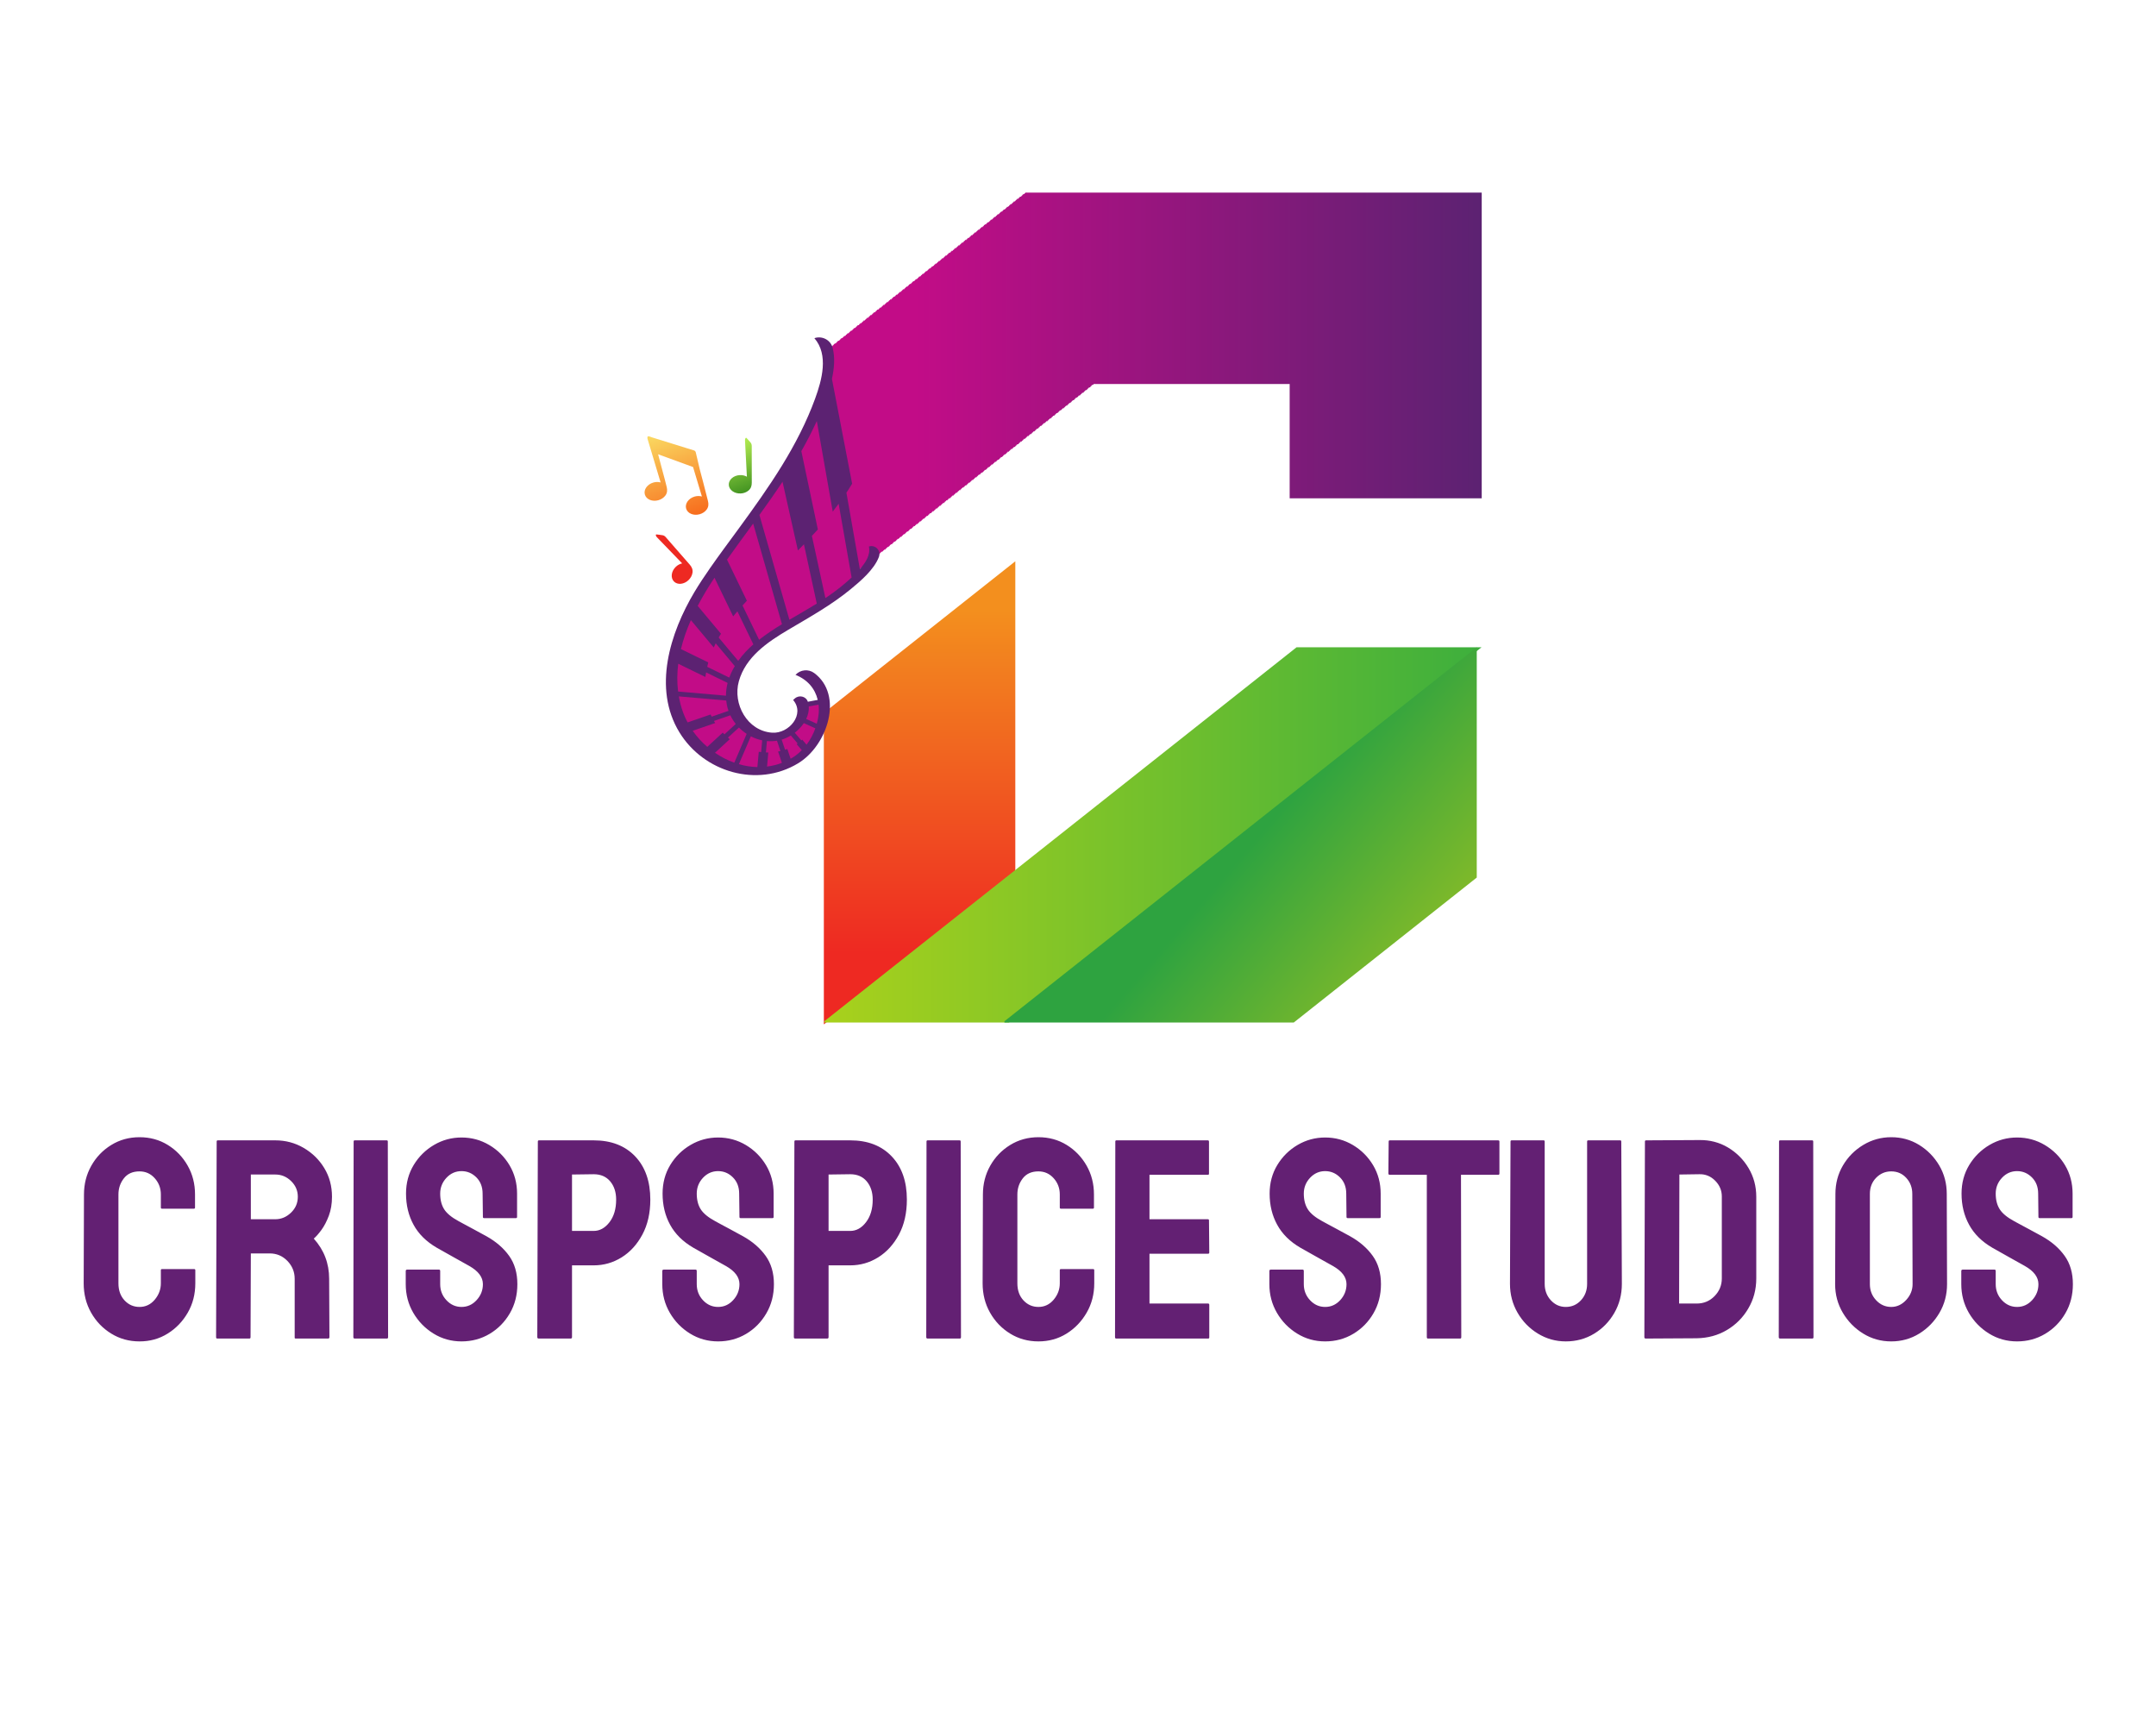 <?xml version="1.0" encoding="UTF-8" standalone="no" ?>
<!DOCTYPE svg PUBLIC "-//W3C//DTD SVG 1.1//EN" "http://www.w3.org/Graphics/SVG/1.1/DTD/svg11.dtd">
<svg xmlns="http://www.w3.org/2000/svg" xmlns:xlink="http://www.w3.org/1999/xlink" version="1.1" width="1280" height="1024" viewBox="0 0 1280 1024" xml:space="preserve">
<desc>Created with Fabric.js 4.4.0</desc>
<defs>
</defs>
<g transform="matrix(1 0 0 1 640 512)" id="background-logo"  >
<rect style="stroke: none; stroke-width: 0; stroke-dasharray: none; stroke-linecap: butt; stroke-dashoffset: 0; stroke-linejoin: miter; stroke-miterlimit: 4; fill: rgb(255,255,255); fill-rule: nonzero; opacity: 1;"  paint-order="stroke"  x="-640" y="-512" rx="0" ry="0" width="1280" height="1024" />
</g>
<g transform="matrix(1.921 0 0 1.921 640 361.2)" id="logo-logo"  >
<g style=""  paint-order="stroke"   >
		<g transform="matrix(0.209 0 0 -0.209 -48.961 56.973)"  >
<linearGradient id="SVGID_142_5_5_5_5_5_404" gradientUnits="userSpaceOnUse" gradientTransform="matrix(0 -507.071 -323.125 0 524.732 614.735)"  x1="0" y1="0" x2="1" y2="0">
<stop offset="0%" style="stop-color:rgb(243,143,30);stop-opacity: 1"/>
<stop offset="100%" style="stop-color:rgb(238,41,34);stop-opacity: 1"/>
</linearGradient>
<path style="stroke: none; stroke-width: 1; stroke-dasharray: none; stroke-linecap: butt; stroke-dashoffset: 0; stroke-linejoin: miter; stroke-miterlimit: 4; fill: url(#SVGID_142_5_5_5_5_5_404); fill-rule: nonzero; opacity: 1;"  paint-order="stroke"  transform=" translate(-363.168, -344.19)" d="M 504.73 686.547 L 504.73 225.953 L 221.605 1.832 L 221.605 462.422 L 504.73 686.547" stroke-linecap="round" />
</g>
		<g transform="matrix(0.209 0 0 -0.209 23.154 69.963)"  >
<linearGradient id="SVGID_143_6_6_6_6_6_405" gradientUnits="userSpaceOnUse" gradientTransform="matrix(971.957 0 0 -594.816 221.607 574.816)"  x1="0" y1="0" x2="1" y2="0">
<stop offset="0%" style="stop-color:rgb(169,209,28);stop-opacity: 1"/>
<stop offset="100%" style="stop-color:rgb(61,175,61);stop-opacity: 1"/>
</linearGradient>
<path style="stroke: none; stroke-width: 1; stroke-dasharray: none; stroke-linecap: butt; stroke-dashoffset: 0; stroke-linejoin: miter; stroke-miterlimit: 4; fill: url(#SVGID_143_6_6_6_6_6_405); fill-rule: nonzero; opacity: 1;"  paint-order="stroke"  transform=" translate(-707.582, -277.408)" d="M 504.73 225.953 L 920.043 554.816 L 1193.56 554.816 L 495.129 1.832 L 495.129 0 L 221.605 0 L 221.605 1.832 L 504.73 225.953" stroke-linecap="round" />
</g>
		<g transform="matrix(0.209 0 0 -0.209 50.252 69.963)"  >
<linearGradient id="SVGID_144_7_7_7_7_7_406" gradientUnits="userSpaceOnUse" gradientTransform="matrix(-266.812 228.696 595.985 695.315 828.966 -312.489)"  x1="0" y1="0" x2="1" y2="0">
<stop offset="0%" style="stop-color:rgb(144,190,37);stop-opacity: 1"/>
<stop offset="100%" style="stop-color:rgb(46,163,64);stop-opacity: 1"/>
</linearGradient>
<path style="stroke: none; stroke-width: 1; stroke-dasharray: none; stroke-linecap: butt; stroke-dashoffset: 0; stroke-linejoin: miter; stroke-miterlimit: 4; fill: url(#SVGID_144_7_7_7_7_7_406); fill-rule: nonzero; opacity: 1;"  paint-order="stroke"  transform=" translate(-844.344, -277.408)" d="M 1193.56 554.816 L 1193.56 214.289 L 923.016 0 L 495.129 0 L 495.129 1.832 L 1193.56 554.816" stroke-linecap="round" />
</g>
		<g transform="matrix(0.209 0 0 -0.209 0 -47.625)"  >
<linearGradient id="SVGID_145_8_8_8_8_8_407" gradientUnits="userSpaceOnUse" gradientTransform="matrix(1193.56 0 0 -813.678 -0 1246.5)"  x1="0" y1="0" x2="1" y2="0">
<stop offset="0%" style="stop-color:rgb(194,12,135);stop-opacity: 1"/>
<stop offset="29.955%" style="stop-color:rgb(194,12,135);stop-opacity: 1"/>
<stop offset="100%" style="stop-color:rgb(92,34,114);stop-opacity: 1"/>
</linearGradient>
<path style="stroke: none; stroke-width: 1; stroke-dasharray: none; stroke-linecap: butt; stroke-dashoffset: 0; stroke-linejoin: miter; stroke-miterlimit: 4; fill: url(#SVGID_145_8_8_8_8_8_407); fill-rule: nonzero; opacity: 1;"  paint-order="stroke"  transform=" translate(-597, -839)" d="M 0 452 L 0 455 L 1 455 L 1 457 L 2 457 L 2 458 L 3 458 L 3 460 L 4 460 L 4 462 L 5 462 L 5 464 L 6 464 L 6 465 L 7 465 L 7 467 L 8 467 L 8 469 L 9 469 L 9 470 L 10 470 L 10 472 L 11 472 L 11 474 L 12 474 L 12 476 L 13 476 L 13 477 L 14 477 L 14 479 L 15 479 L 15 481 L 16 481 L 16 483 L 17 483 L 17 484 L 18 484 L 18 486 L 19 486 L 19 488 L 20 488 L 20 489 L 21 489 L 21 491 L 22 491 L 22 493 L 23 493 L 23 495 L 24 495 L 24 496 L 25 496 L 25 498 L 26 498 L 26 500 L 27 500 L 27 501 L 28 501 L 28 503 L 29 503 L 29 505 L 30 505 L 30 507 L 31 507 L 31 508 L 32 508 L 32 510 L 33 510 L 33 512 L 34 512 L 34 513 L 35 513 L 35 515 L 36 515 L 36 517 L 37 517 L 37 519 L 38 519 L 38 520 L 39 520 L 39 522 L 40 522 L 40 524 L 41 524 L 41 525 L 42 525 L 42 527 L 43 527 L 43 529 L 44 529 L 44 531 L 45 531 L 45 532 L 46 532 L 46 534 L 47 534 L 47 536 L 48 536 L 48 538 L 49 538 L 49 539 L 50 539 L 50 541 L 51 541 L 51 543 L 52 543 L 52 544 L 53 544 L 53 546 L 54 546 L 54 548 L 55 548 L 55 550 L 56 550 L 56 551 L 57 551 L 57 553 L 58 553 L 58 555 L 59 555 L 59 556 L 60 556 L 60 558 L 61 558 L 61 560 L 62 560 L 62 562 L 63 562 L 63 563 L 64 563 L 64 565 L 65 565 L 65 567 L 66 567 L 66 568 L 67 568 L 67 570 L 68 570 L 68 572 L 69 572 L 69 574 L 70 574 L 70 575 L 71 575 L 71 577 L 72 577 L 72 579 L 73 579 L 73 580 L 74 580 L 74 582 L 75 582 L 75 584 L 76 584 L 76 586 L 77 586 L 77 587 L 78 587 L 78 589 L 79 589 L 79 591 L 80 591 L 80 592 L 81 592 L 81 594 L 82 594 L 82 596 L 83 596 L 83 598 L 84 598 L 84 599 L 85 599 L 85 601 L 86 601 L 86 603 L 87 603 L 87 605 L 88 605 L 88 606 L 89 606 L 89 608 L 90 608 L 90 610 L 91 610 L 91 611 L 92 611 L 92 613 L 93 613 L 93 615 L 94 615 L 94 617 L 95 617 L 95 618 L 96 618 L 96 620 L 97 620 L 97 622 L 98 622 L 98 623 L 99 623 L 99 625 L 100 625 L 100 627 L 101 627 L 101 629 L 102 629 L 102 630 L 103 630 L 103 632 L 104 632 L 104 634 L 105 634 L 105 635 L 106 635 L 106 637 L 107 637 L 107 639 L 108 639 L 108 641 L 109 641 L 109 642 L 110 642 L 110 644 L 111 644 L 111 646 L 112 646 L 112 647 L 113 647 L 113 649 L 114 649 L 114 651 L 115 651 L 115 653 L 116 653 L 116 654 L 117 654 L 117 656 L 118 656 L 118 658 L 119 658 L 119 660 L 120 660 L 120 661 L 121 661 L 121 663 L 122 663 L 122 665 L 123 665 L 123 666 L 124 666 L 124 668 L 125 668 L 125 670 L 126 670 L 126 672 L 127 672 L 127 673 L 128 673 L 128 675 L 129 675 L 129 677 L 130 677 L 130 678 L 131 678 L 131 680 L 132 680 L 132 682 L 133 682 L 133 684 L 134 684 L 134 685 L 135 685 L 135 687 L 136 687 L 136 689 L 137 689 L 137 690 L 138 690 L 138 692 L 139 692 L 139 694 L 140 694 L 140 696 L 141 696 L 141 697 L 142 697 L 142 699 L 143 699 L 143 701 L 144 701 L 144 702 L 145 702 L 145 704 L 146 704 L 146 706 L 147 706 L 147 708 L 148 708 L 148 709 L 149 709 L 149 711 L 150 711 L 150 713 L 151 713 L 151 714 L 152 714 L 152 716 L 153 716 L 153 718 L 154 718 L 154 720 L 155 720 L 155 721 L 156 721 L 156 723 L 157 723 L 157 725 L 158 725 L 158 727 L 159 727 L 159 728 L 160 728 L 160 730 L 161 730 L 161 732 L 162 732 L 162 733 L 163 733 L 163 735 L 164 735 L 164 737 L 165 737 L 165 739 L 166 739 L 166 740 L 167 740 L 167 742 L 168 742 L 168 744 L 169 744 L 169 745 L 170 745 L 170 747 L 171 747 L 171 749 L 172 749 L 172 751 L 173 751 L 173 752 L 174 752 L 174 754 L 175 754 L 175 756 L 176 756 L 176 757 L 177 757 L 177 759 L 178 759 L 178 761 L 179 761 L 179 763 L 180 763 L 180 764 L 181 764 L 181 766 L 182 766 L 182 768 L 183 768 L 183 769 L 184 769 L 184 771 L 185 771 L 185 773 L 186 773 L 186 775 L 187 775 L 187 776 L 188 776 L 188 778 L 189 778 L 189 780 L 190 780 L 190 782 L 191 782 L 191 783 L 192 783 L 192 785 L 193 785 L 193 787 L 194 787 L 194 788 L 195 788 L 195 790 L 196 790 L 196 792 L 197 792 L 197 794 L 198 794 L 198 795 L 199 795 L 199 797 L 200 797 L 200 799 L 201 799 L 201 800 L 202 800 L 202 802 L 203 802 L 203 804 L 204 804 L 204 806 L 205 806 L 205 807 L 206 807 L 206 809 L 207 809 L 207 811 L 208 811 L 208 812 L 209 812 L 209 814 L 210 814 L 210 816 L 211 816 L 211 818 L 212 818 L 212 819 L 213 819 L 213 821 L 214 821 L 214 823 L 215 823 L 215 824 L 216 824 L 216 826 L 217 826 L 217 828 L 218 828 L 218 830 L 219 830 L 219 831 L 220 831 L 220 833 L 221 833 L 221 990 L 222 990 L 222 991 L 223 991 L 223 992 L 225 992 L 225 993 L 226 993 L 226 994 L 227 994 L 227 995 L 229 995 L 229 996 L 230 996 L 230 997 L 231 997 L 231 998 L 232 998 L 232 999 L 234 999 L 234 1000 L 235 1000 L 235 1001 L 236 1001 L 236 1002 L 237 1002 L 237 1003 L 239 1003 L 239 1004 L 240 1004 L 240 1005 L 241 1005 L 241 1006 L 242 1006 L 242 1007 L 244 1007 L 244 1008 L 245 1008 L 245 1009 L 246 1009 L 246 1010 L 247 1010 L 247 1011 L 249 1011 L 249 1012 L 250 1012 L 250 1013 L 251 1013 L 251 1014 L 253 1014 L 253 1015 L 254 1015 L 254 1016 L 255 1016 L 255 1017 L 256 1017 L 256 1018 L 258 1018 L 258 1019 L 259 1019 L 259 1020 L 260 1020 L 260 1021 L 261 1021 L 261 1022 L 263 1022 L 263 1023 L 264 1023 L 264 1024 L 265 1024 L 265 1025 L 266 1025 L 266 1026 L 268 1026 L 268 1027 L 269 1027 L 269 1028 L 270 1028 L 270 1029 L 271 1029 L 271 1030 L 273 1030 L 273 1031 L 274 1031 L 274 1032 L 275 1032 L 275 1033 L 277 1033 L 277 1034 L 278 1034 L 278 1035 L 279 1035 L 279 1036 L 280 1036 L 280 1037 L 282 1037 L 282 1038 L 283 1038 L 283 1039 L 284 1039 L 284 1040 L 285 1040 L 285 1041 L 287 1041 L 287 1042 L 288 1042 L 288 1043 L 289 1043 L 289 1044 L 290 1044 L 290 1045 L 292 1045 L 292 1046 L 293 1046 L 293 1047 L 294 1047 L 294 1048 L 295 1048 L 295 1049 L 297 1049 L 297 1050 L 298 1050 L 298 1051 L 299 1051 L 299 1052 L 300 1052 L 300 1053 L 302 1053 L 302 1054 L 303 1054 L 303 1055 L 304 1055 L 304 1056 L 306 1056 L 306 1057 L 307 1057 L 307 1058 L 308 1058 L 308 1059 L 309 1059 L 309 1060 L 311 1060 L 311 1061 L 312 1061 L 312 1062 L 313 1062 L 313 1063 L 314 1063 L 314 1064 L 316 1064 L 316 1065 L 317 1065 L 317 1066 L 318 1066 L 318 1067 L 319 1067 L 319 1068 L 321 1068 L 321 1069 L 322 1069 L 322 1070 L 323 1070 L 323 1071 L 324 1071 L 324 1072 L 326 1072 L 326 1073 L 327 1073 L 327 1074 L 328 1074 L 328 1075 L 330 1075 L 330 1076 L 331 1076 L 331 1077 L 332 1077 L 332 1078 L 333 1078 L 333 1079 L 335 1079 L 335 1080 L 336 1080 L 336 1081 L 337 1081 L 337 1082 L 338 1082 L 338 1083 L 340 1083 L 340 1084 L 341 1084 L 341 1085 L 342 1085 L 342 1086 L 343 1086 L 343 1087 L 345 1087 L 345 1088 L 346 1088 L 346 1089 L 347 1089 L 347 1090 L 348 1090 L 348 1091 L 350 1091 L 350 1092 L 351 1092 L 351 1093 L 352 1093 L 352 1094 L 353 1094 L 353 1095 L 355 1095 L 355 1096 L 356 1096 L 356 1097 L 357 1097 L 357 1098 L 359 1098 L 359 1099 L 360 1099 L 360 1100 L 361 1100 L 361 1101 L 362 1101 L 362 1102 L 364 1102 L 364 1103 L 365 1103 L 365 1104 L 366 1104 L 366 1105 L 367 1105 L 367 1106 L 369 1106 L 369 1107 L 370 1107 L 370 1108 L 371 1108 L 371 1109 L 372 1109 L 372 1110 L 374 1110 L 374 1111 L 375 1111 L 375 1112 L 376 1112 L 376 1113 L 377 1113 L 377 1114 L 379 1114 L 379 1115 L 380 1115 L 380 1116 L 381 1116 L 381 1117 L 383 1117 L 383 1118 L 384 1118 L 384 1119 L 385 1119 L 385 1120 L 386 1120 L 386 1121 L 388 1121 L 388 1122 L 389 1122 L 389 1123 L 390 1123 L 390 1124 L 391 1124 L 391 1125 L 393 1125 L 393 1126 L 394 1126 L 394 1127 L 395 1127 L 395 1128 L 396 1128 L 396 1129 L 398 1129 L 398 1130 L 399 1130 L 399 1131 L 400 1131 L 400 1132 L 401 1132 L 401 1133 L 403 1133 L 403 1134 L 404 1134 L 404 1135 L 405 1135 L 405 1136 L 406 1136 L 406 1137 L 408 1137 L 408 1138 L 409 1138 L 409 1139 L 410 1139 L 410 1140 L 412 1140 L 412 1141 L 413 1141 L 413 1142 L 414 1142 L 414 1143 L 415 1143 L 415 1144 L 417 1144 L 417 1145 L 418 1145 L 418 1146 L 419 1146 L 419 1147 L 420 1147 L 420 1148 L 422 1148 L 422 1149 L 423 1149 L 423 1150 L 424 1150 L 424 1151 L 425 1151 L 425 1152 L 427 1152 L 427 1153 L 428 1153 L 428 1154 L 429 1154 L 429 1155 L 430 1155 L 430 1156 L 432 1156 L 432 1157 L 433 1157 L 433 1158 L 434 1158 L 434 1159 L 436 1159 L 436 1160 L 437 1160 L 437 1161 L 438 1161 L 438 1162 L 439 1162 L 439 1163 L 441 1163 L 441 1164 L 442 1164 L 442 1165 L 443 1165 L 443 1166 L 444 1166 L 444 1167 L 446 1167 L 446 1168 L 447 1168 L 447 1169 L 448 1169 L 448 1170 L 449 1170 L 449 1171 L 451 1171 L 451 1172 L 452 1172 L 452 1173 L 453 1173 L 453 1174 L 454 1174 L 454 1175 L 456 1175 L 456 1176 L 457 1176 L 457 1177 L 458 1177 L 458 1178 L 459 1178 L 459 1179 L 461 1179 L 461 1180 L 462 1180 L 462 1181 L 463 1181 L 463 1182 L 465 1182 L 465 1183 L 466 1183 L 466 1184 L 467 1184 L 467 1185 L 468 1185 L 468 1186 L 470 1186 L 470 1187 L 471 1187 L 471 1188 L 472 1188 L 472 1189 L 473 1189 L 473 1190 L 475 1190 L 475 1191 L 476 1191 L 476 1192 L 477 1192 L 477 1193 L 478 1193 L 478 1194 L 480 1194 L 480 1195 L 481 1195 L 481 1196 L 482 1196 L 482 1197 L 483 1197 L 483 1198 L 485 1198 L 485 1199 L 486 1199 L 486 1200 L 487 1200 L 487 1201 L 489 1201 L 489 1202 L 490 1202 L 490 1203 L 491 1203 L 491 1204 L 492 1204 L 492 1205 L 494 1205 L 494 1206 L 495 1206 L 495 1207 L 496 1207 L 496 1208 L 497 1208 L 497 1209 L 499 1209 L 499 1210 L 500 1210 L 500 1211 L 501 1211 L 501 1212 L 502 1212 L 502 1213 L 504 1213 L 504 1214 L 505 1214 L 505 1215 L 506 1215 L 506 1216 L 507 1216 L 507 1217 L 509 1217 L 509 1218 L 510 1218 L 510 1219 L 511 1219 L 511 1220 L 513 1220 L 513 1221 L 514 1221 L 514 1222 L 515 1222 L 515 1223 L 516 1223 L 516 1224 L 518 1224 L 518 1225 L 519 1225 L 519 1226 L 1194 1226 L 1194 774 L 910 774 L 910 943 L 620 943 L 620 942 L 618 942 L 618 941 L 617 941 L 617 940 L 616 940 L 616 939 L 615 939 L 615 938 L 613 938 L 613 937 L 612 937 L 612 936 L 611 936 L 611 935 L 610 935 L 610 934 L 608 934 L 608 933 L 607 933 L 607 932 L 606 932 L 606 931 L 605 931 L 605 930 L 603 930 L 603 929 L 602 929 L 602 928 L 601 928 L 601 927 L 600 927 L 600 926 L 598 926 L 598 925 L 597 925 L 597 924 L 596 924 L 596 923 L 594 923 L 594 922 L 593 922 L 593 921 L 592 921 L 592 920 L 591 920 L 591 919 L 589 919 L 589 918 L 588 918 L 588 917 L 587 917 L 587 916 L 586 916 L 586 915 L 584 915 L 584 914 L 583 914 L 583 913 L 582 913 L 582 912 L 581 912 L 581 911 L 579 911 L 579 910 L 578 910 L 578 909 L 577 909 L 577 908 L 576 908 L 576 907 L 574 907 L 574 906 L 573 906 L 573 905 L 572 905 L 572 904 L 570 904 L 570 903 L 569 903 L 569 902 L 568 902 L 568 901 L 567 901 L 567 900 L 565 900 L 565 899 L 564 899 L 564 898 L 563 898 L 563 897 L 562 897 L 562 896 L 560 896 L 560 895 L 559 895 L 559 894 L 558 894 L 558 893 L 557 893 L 557 892 L 555 892 L 555 891 L 554 891 L 554 890 L 553 890 L 553 889 L 552 889 L 552 888 L 550 888 L 550 887 L 549 887 L 549 886 L 548 886 L 548 885 L 546 885 L 546 884 L 545 884 L 545 883 L 544 883 L 544 882 L 543 882 L 543 881 L 541 881 L 541 880 L 540 880 L 540 879 L 539 879 L 539 878 L 538 878 L 538 877 L 536 877 L 536 876 L 535 876 L 535 875 L 534 875 L 534 874 L 533 874 L 533 873 L 531 873 L 531 872 L 530 872 L 530 871 L 529 871 L 529 870 L 528 870 L 528 869 L 526 869 L 526 868 L 525 868 L 525 867 L 524 867 L 524 866 L 522 866 L 522 865 L 521 865 L 521 864 L 520 864 L 520 863 L 519 863 L 519 862 L 517 862 L 517 861 L 516 861 L 516 860 L 515 860 L 515 859 L 514 859 L 514 858 L 512 858 L 512 857 L 511 857 L 511 856 L 510 856 L 510 855 L 509 855 L 509 854 L 507 854 L 507 853 L 506 853 L 506 852 L 505 852 L 505 851 L 504 851 L 504 850 L 502 850 L 502 849 L 501 849 L 501 848 L 500 848 L 500 847 L 498 847 L 498 846 L 497 846 L 497 845 L 496 845 L 496 844 L 495 844 L 495 843 L 493 843 L 493 842 L 492 842 L 492 841 L 491 841 L 491 840 L 490 840 L 490 839 L 488 839 L 488 838 L 487 838 L 487 837 L 486 837 L 486 836 L 485 836 L 485 835 L 483 835 L 483 834 L 482 834 L 482 833 L 481 833 L 481 832 L 480 832 L 480 831 L 478 831 L 478 830 L 477 830 L 477 829 L 476 829 L 476 828 L 474 828 L 474 827 L 473 827 L 473 826 L 472 826 L 472 825 L 471 825 L 471 824 L 469 824 L 469 823 L 468 823 L 468 822 L 467 822 L 467 821 L 466 821 L 466 820 L 464 820 L 464 819 L 463 819 L 463 818 L 462 818 L 462 817 L 461 817 L 461 816 L 459 816 L 459 815 L 458 815 L 458 814 L 457 814 L 457 813 L 456 813 L 456 812 L 454 812 L 454 811 L 453 811 L 453 810 L 452 810 L 452 809 L 450 809 L 450 808 L 449 808 L 449 807 L 448 807 L 448 806 L 447 806 L 447 805 L 445 805 L 445 804 L 444 804 L 444 803 L 443 803 L 443 802 L 442 802 L 442 801 L 440 801 L 440 800 L 439 800 L 439 799 L 438 799 L 438 798 L 437 798 L 437 797 L 435 797 L 435 796 L 434 796 L 434 795 L 433 795 L 433 794 L 432 794 L 432 793 L 430 793 L 430 792 L 429 792 L 429 791 L 428 791 L 428 790 L 426 790 L 426 789 L 425 789 L 425 788 L 424 788 L 424 787 L 423 787 L 423 786 L 421 786 L 421 785 L 420 785 L 420 784 L 419 784 L 419 783 L 418 783 L 418 782 L 416 782 L 416 781 L 415 781 L 415 780 L 414 780 L 414 779 L 413 779 L 413 778 L 411 778 L 411 777 L 410 777 L 410 776 L 409 776 L 409 775 L 408 775 L 408 774 L 406 774 L 406 773 L 405 773 L 405 772 L 404 772 L 404 771 L 402 771 L 402 770 L 401 770 L 401 769 L 400 769 L 400 768 L 399 768 L 399 767 L 397 767 L 397 766 L 396 766 L 396 765 L 395 765 L 395 764 L 394 764 L 394 763 L 392 763 L 392 762 L 391 762 L 391 761 L 390 761 L 390 760 L 389 760 L 389 759 L 387 759 L 387 758 L 386 758 L 386 757 L 385 757 L 385 756 L 384 756 L 384 755 L 382 755 L 382 754 L 381 754 L 381 753 L 380 753 L 380 752 L 378 752 L 378 751 L 377 751 L 377 750 L 376 750 L 376 749 L 375 749 L 375 748 L 373 748 L 373 747 L 372 747 L 372 746 L 371 746 L 371 745 L 370 745 L 370 744 L 368 744 L 368 743 L 367 743 L 367 742 L 366 742 L 366 741 L 365 741 L 365 740 L 363 740 L 363 739 L 362 739 L 362 738 L 361 738 L 361 737 L 360 737 L 360 736 L 358 736 L 358 735 L 357 735 L 357 734 L 356 734 L 356 733 L 354 733 L 354 732 L 353 732 L 353 731 L 352 731 L 352 730 L 351 730 L 351 729 L 349 729 L 349 728 L 348 728 L 348 727 L 347 727 L 347 726 L 346 726 L 346 725 L 344 725 L 344 724 L 343 724 L 343 723 L 342 723 L 342 722 L 341 722 L 341 721 L 339 721 L 339 720 L 338 720 L 338 719 L 337 719 L 337 718 L 336 718 L 336 717 L 334 717 L 334 716 L 333 716 L 333 715 L 332 715 L 332 714 L 330 714 L 330 713 L 329 713 L 329 712 L 328 712 L 328 711 L 327 711 L 327 710 L 325 710 L 325 709 L 324 709 L 324 708 L 323 708 L 323 707 L 322 707 L 322 706 L 320 706 L 320 705 L 319 705 L 319 704 L 318 704 L 318 703 L 317 703 L 317 702 L 315 702 L 315 701 L 314 701 L 314 700 L 313 700 L 313 699 L 312 699 L 312 698 L 310 698 L 310 697 L 309 697 L 309 696 L 308 696 L 308 695 L 306 695 L 306 694 L 305 694 L 305 693 L 304 693 L 304 692 L 303 692 L 303 691 L 301 691 L 301 690 L 300 690 L 300 689 L 299 689 L 299 688 L 298 688 L 298 687 L 296 687 L 296 686 L 295 686 L 295 685 L 294 685 L 294 684 L 293 684 L 293 683 L 291 683 L 291 682 L 290 682 L 290 681 L 289 681 L 289 680 L 288 680 L 288 679 L 286 679 L 286 678 L 285 678 L 285 677 L 284 677 L 284 676 L 282 676 L 282 675 L 281 675 L 281 674 L 280 674 L 280 673 L 279 673 L 279 672 L 277 672 L 277 671 L 276 671 L 276 670 L 275 670 L 275 669 L 274 669 L 274 668 L 272 668 L 272 667 L 271 667 L 271 666 L 270 666 L 270 665 L 269 665 L 269 664 L 267 664 L 267 663 L 266 663 L 266 662 L 265 662 L 265 661 L 264 661 L 264 660 L 262 660 L 262 659 L 261 659 L 261 658 L 260 658 L 260 657 L 258 657 L 258 656 L 257 656 L 257 655 L 256 655 L 256 654 L 255 654 L 255 653 L 253 653 L 253 652 L 252 652 L 252 651 L 251 651 L 251 650 L 250 650 L 250 649 L 248 649 L 248 648 L 247 648 L 247 647 L 246 647 L 246 646 L 245 646 L 245 645 L 243 645 L 243 644 L 242 644 L 242 643 L 241 643 L 241 642 L 239 642 L 239 641 L 238 641 L 238 640 L 237 640 L 237 639 L 236 639 L 236 638 L 234 638 L 234 637 L 233 637 L 233 636 L 232 636 L 232 635 L 231 635 L 231 634 L 229 634 L 229 633 L 228 633 L 228 632 L 227 632 L 227 631 L 226 631 L 226 630 L 224 630 L 224 629 L 223 629 L 223 628 L 222 628 L 222 627 L 221 627 L 221 626 L 219 626 L 219 625 L 218 625 L 218 624 L 217 624 L 217 623 L 216 623 L 216 622 L 214 622 L 214 621 L 213 621 L 213 620 L 212 620 L 212 619 L 210 619 L 210 618 L 209 618 L 209 617 L 208 617 L 208 616 L 207 616 L 207 615 L 205 615 L 205 614 L 204 614 L 204 613 L 203 613 L 203 612 L 202 612 L 202 611 L 200 611 L 200 610 L 199 610 L 199 609 L 198 609 L 198 608 L 197 608 L 197 607 L 195 607 L 195 606 L 194 606 L 194 605 L 193 605 L 193 604 L 191 604 L 191 603 L 190 603 L 190 602 L 189 602 L 189 601 L 188 601 L 188 600 L 186 600 L 186 599 L 185 599 L 185 598 L 184 598 L 184 597 L 183 597 L 183 596 L 181 596 L 181 595 L 180 595 L 180 594 L 179 594 L 179 593 L 178 593 L 178 592 L 176 592 L 176 591 L 175 591 L 175 590 L 174 590 L 174 589 L 173 589 L 173 588 L 171 588 L 171 587 L 170 587 L 170 586 L 169 586 L 169 585 L 167 585 L 167 584 L 166 584 L 166 583 L 165 583 L 165 582 L 164 582 L 164 581 L 162 581 L 162 580 L 161 580 L 161 579 L 160 579 L 160 578 L 159 578 L 159 577 L 157 577 L 157 576 L 156 576 L 156 575 L 155 575 L 155 574 L 154 574 L 154 573 L 152 573 L 152 572 L 151 572 L 151 571 L 150 571 L 150 570 L 149 570 L 149 569 L 147 569 L 147 568 L 146 568 L 146 567 L 145 567 L 145 566 L 143 566 L 143 565 L 142 565 L 142 564 L 141 564 L 141 563 L 140 563 L 140 562 L 138 562 L 138 561 L 137 561 L 137 560 L 136 560 L 136 559 L 135 559 L 135 558 L 133 558 L 133 557 L 132 557 L 132 556 L 131 556 L 131 555 L 130 555 L 130 554 L 128 554 L 128 553 L 127 553 L 127 552 L 126 552 L 126 551 L 125 551 L 125 550 L 123 550 L 123 549 L 122 549 L 122 548 L 121 548 L 121 547 L 119 547 L 119 546 L 118 546 L 118 545 L 117 545 L 117 544 L 116 544 L 116 543 L 114 543 L 114 542 L 113 542 L 113 541 L 112 541 L 112 540 L 111 540 L 111 539 L 109 539 L 109 538 L 108 538 L 108 537 L 107 537 L 107 536 L 106 536 L 106 535 L 104 535 L 104 534 L 103 534 L 103 533 L 102 533 L 102 532 L 101 532 L 101 531 L 99 531 L 99 530 L 98 530 L 98 529 L 97 529 L 97 528 L 95 528 L 95 527 L 94 527 L 94 526 L 93 526 L 93 525 L 92 525 L 92 524 L 90 524 L 90 523 L 89 523 L 89 522 L 88 522 L 88 521 L 87 521 L 87 520 L 85 520 L 85 519 L 84 519 L 84 518 L 83 518 L 83 517 L 82 517 L 82 516 L 80 516 L 80 515 L 79 515 L 79 514 L 78 514 L 78 513 L 77 513 L 77 512 L 75 512 L 75 511 L 74 511 L 74 510 L 73 510 L 73 509 L 71 509 L 71 508 L 70 508 L 70 507 L 69 507 L 69 506 L 68 506 L 68 505 L 66 505 L 66 504 L 65 504 L 65 503 L 64 503 L 64 502 L 63 502 L 63 501 L 61 501 L 61 500 L 60 500 L 60 499 L 59 499 L 59 498 L 58 498 L 58 497 L 56 497 L 56 496 L 55 496 L 55 495 L 54 495 L 54 494 L 53 494 L 53 493 L 51 493 L 51 492 L 50 492 L 50 491 L 49 491 L 49 490 L 47 490 L 47 489 L 46 489 L 46 488 L 45 488 L 45 487 L 44 487 L 44 486 L 42 486 L 42 485 L 41 485 L 41 484 L 40 484 L 40 483 L 39 483 L 39 482 L 37 482 L 37 481 L 36 481 L 36 480 L 35 480 L 35 479 L 34 479 L 34 478 L 32 478 L 32 477 L 31 477 L 31 476 L 30 476 L 30 475 L 29 475 L 29 474 L 27 474 L 27 473 L 26 473 L 26 472 L 25 472 L 25 471 L 23 471 L 23 470 L 22 470 L 22 469 L 21 469 L 21 468 L 20 468 L 20 467 L 18 467 L 18 466 L 17 466 L 17 465 L 16 465 L 16 464 L 15 464 L 15 463 L 13 463 L 13 462 L 12 462 L 12 461 L 11 461 L 11 460 L 10 460 L 10 459 L 8 459 L 8 458 L 7 458 L 7 457 L 6 457 L 6 456 L 5 456 L 5 455 L 3 455 L 3 454 L 2 454 L 2 453 L 1 453 L 1 452" stroke-linecap="round" />
</g>
</g>
</g>
<g transform="matrix(1.921 0 0 1.921 640.169 735.68)" id="text-logo-path-group"  >
<g style=""  paint-order="stroke"   >
		<g transform="matrix(1 0 0 1 0 0)" id="text-logo-path-0"  >
<path style="stroke: rgb(255,255,255); stroke-width: 0; stroke-dasharray: none; stroke-linecap: butt; stroke-dashoffset: 0; stroke-linejoin: miter; stroke-miterlimit: 4; fill: rgb(99,32,115); fill-rule: nonzero; opacity: 1;"  paint-order="stroke"  transform=" translate(-309.845, 30.67)" d="M 19.71 0.88 L 19.71 0.88 Q 14.87 0.88 10.96 -1.54 Q 7.04 -3.96 4.75 -8.01 Q 2.46 -12.06 2.46 -17.07 L 2.46 -17.07 L 2.55 -44.53 Q 2.55 -49.37 4.8 -53.37 Q 7.04 -57.38 10.96 -59.8 Q 14.87 -62.22 19.71 -62.22 L 19.71 -62.22 Q 24.55 -62.22 28.42 -59.84 Q 32.3 -57.46 34.58 -53.46 Q 36.87 -49.46 36.87 -44.53 L 36.87 -44.53 L 36.87 -40.48 Q 36.87 -40.13 36.52 -40.13 L 36.52 -40.13 L 26.66 -40.13 Q 26.31 -40.13 26.31 -40.48 L 26.31 -40.48 L 26.31 -44.53 Q 26.31 -47.43 24.42 -49.54 Q 22.53 -51.66 19.71 -51.66 L 19.71 -51.66 Q 16.54 -51.66 14.87 -49.5 Q 13.2 -47.34 13.2 -44.53 L 13.2 -44.53 L 13.2 -17.07 Q 13.2 -13.82 15.09 -11.79 Q 16.98 -9.77 19.71 -9.77 L 19.71 -9.77 Q 22.53 -9.77 24.42 -12.01 Q 26.31 -14.26 26.31 -17.07 L 26.31 -17.07 L 26.31 -21.12 Q 26.31 -21.47 26.66 -21.47 L 26.66 -21.47 L 36.61 -21.47 Q 36.96 -21.47 36.96 -21.12 L 36.96 -21.12 L 36.96 -17.07 Q 36.96 -12.06 34.63 -8.01 Q 32.3 -3.96 28.42 -1.54 Q 24.55 0.88 19.71 0.88 Z M 53.68 0 L 43.74 0 Q 43.38 0 43.38 -0.44 L 43.38 -0.44 L 43.56 -60.9 Q 43.56 -61.25 43.91 -61.25 L 43.91 -61.25 L 61.69 -61.25 Q 66.44 -61.25 70.44 -58.92 Q 74.45 -56.58 76.82 -52.67 Q 79.2 -48.75 79.2 -43.82 L 79.2 -43.82 Q 79.2 -40.57 78.23 -37.97 Q 77.26 -35.38 75.94 -33.57 Q 74.62 -31.77 73.57 -30.89 L 73.57 -30.89 Q 78.32 -25.61 78.32 -18.48 L 78.32 -18.48 L 78.41 -0.44 Q 78.41 0 77.97 0 L 77.97 0 L 68.02 0 Q 67.67 0 67.67 -0.26 L 67.67 -0.26 L 67.67 -18.48 Q 67.67 -21.65 65.43 -23.98 Q 63.18 -26.31 59.93 -26.31 L 59.93 -26.31 L 54.12 -26.31 L 54.03 -0.44 Q 54.03 0 53.68 0 L 53.68 0 Z M 54.12 -50.69 L 54.12 -36.87 L 61.69 -36.87 Q 64.42 -36.87 66.53 -38.9 Q 68.64 -40.92 68.64 -43.82 L 68.64 -43.82 Q 68.64 -46.64 66.57 -48.66 Q 64.5 -50.69 61.69 -50.69 L 61.69 -50.69 L 54.12 -50.69 Z M 96.18 0 L 86.24 0 Q 85.8 0 85.8 -0.44 L 85.8 -0.44 L 85.89 -60.9 Q 85.89 -61.25 86.24 -61.25 L 86.24 -61.25 L 96.1 -61.25 Q 96.45 -61.25 96.45 -60.9 L 96.45 -60.9 L 96.54 -0.44 Q 96.54 0 96.18 0 L 96.18 0 Z M 119.24 0.88 L 119.24 0.88 Q 114.49 0.88 110.57 -1.54 Q 106.66 -3.96 104.32 -7.96 Q 101.99 -11.97 101.99 -16.81 L 101.99 -16.81 L 101.99 -20.86 Q 101.99 -21.3 102.43 -21.3 L 102.43 -21.3 L 112.29 -21.3 Q 112.64 -21.3 112.64 -20.86 L 112.64 -20.86 L 112.64 -16.81 Q 112.64 -13.9 114.58 -11.84 Q 116.51 -9.77 119.24 -9.77 L 119.24 -9.77 Q 121.97 -9.77 123.9 -11.88 Q 125.84 -13.99 125.84 -16.81 L 125.84 -16.81 Q 125.84 -20.06 121.62 -22.44 L 121.62 -22.44 Q 120.21 -23.23 117.22 -24.9 Q 114.22 -26.58 111.58 -28.07 L 111.58 -28.07 Q 106.74 -30.89 104.41 -35.16 Q 102.08 -39.42 102.08 -44.79 L 102.08 -44.79 Q 102.08 -49.72 104.46 -53.64 Q 106.83 -57.55 110.75 -59.84 Q 114.66 -62.13 119.24 -62.13 L 119.24 -62.13 Q 123.9 -62.13 127.82 -59.8 Q 131.74 -57.46 134.07 -53.55 Q 136.4 -49.63 136.4 -44.79 L 136.4 -44.79 L 136.4 -37.58 Q 136.4 -37.22 136.05 -37.22 L 136.05 -37.22 L 126.19 -37.22 Q 125.84 -37.22 125.84 -37.58 L 125.84 -37.58 L 125.75 -44.79 Q 125.75 -47.87 123.82 -49.81 Q 121.88 -51.74 119.24 -51.74 L 119.24 -51.74 Q 116.51 -51.74 114.58 -49.68 Q 112.64 -47.61 112.64 -44.79 L 112.64 -44.79 Q 112.64 -41.89 113.87 -39.95 Q 115.1 -38.02 118.36 -36.26 L 118.36 -36.26 Q 118.8 -35.99 120.08 -35.33 Q 121.35 -34.67 122.85 -33.84 Q 124.34 -33 125.53 -32.38 Q 126.72 -31.77 126.98 -31.59 L 126.98 -31.59 Q 131.38 -29.13 133.94 -25.56 Q 136.49 -22 136.49 -16.81 L 136.49 -16.81 Q 136.49 -11.79 134.16 -7.79 Q 131.82 -3.78 127.91 -1.45 Q 123.99 0.88 119.24 0.88 Z M 152.94 0 L 143.09 0 Q 142.65 0 142.65 -0.44 L 142.65 -0.44 L 142.82 -60.9 Q 142.82 -61.25 143.18 -61.25 L 143.18 -61.25 L 160.07 -61.25 Q 168.17 -61.25 172.88 -56.32 Q 177.58 -51.39 177.58 -42.94 L 177.58 -42.94 Q 177.58 -36.7 175.12 -32.12 Q 172.66 -27.54 168.7 -25.08 Q 164.74 -22.62 160.07 -22.62 L 160.07 -22.62 L 153.38 -22.62 L 153.38 -0.44 Q 153.38 0 152.94 0 L 152.94 0 Z M 153.38 -50.69 L 153.38 -33.26 L 160.07 -33.26 Q 162.89 -33.26 164.96 -35.95 Q 167.02 -38.63 167.02 -42.94 L 167.02 -42.94 Q 167.02 -46.38 165.18 -48.58 Q 163.33 -50.78 160.07 -50.78 L 160.07 -50.78 L 153.38 -50.69 Z M 198.53 0.88 L 198.53 0.88 Q 193.78 0.88 189.86 -1.54 Q 185.94 -3.96 183.61 -7.96 Q 181.28 -11.97 181.28 -16.81 L 181.28 -16.81 L 181.28 -20.86 Q 181.28 -21.3 181.72 -21.3 L 181.72 -21.3 L 191.58 -21.3 Q 191.93 -21.3 191.93 -20.86 L 191.93 -20.86 L 191.93 -16.81 Q 191.93 -13.9 193.86 -11.84 Q 195.8 -9.77 198.53 -9.77 L 198.53 -9.77 Q 201.26 -9.77 203.19 -11.88 Q 205.13 -13.99 205.13 -16.81 L 205.13 -16.81 Q 205.13 -20.06 200.9 -22.44 L 200.9 -22.44 Q 199.5 -23.23 196.5 -24.9 Q 193.51 -26.58 190.87 -28.07 L 190.87 -28.07 Q 186.03 -30.89 183.7 -35.16 Q 181.37 -39.42 181.37 -44.79 L 181.37 -44.79 Q 181.37 -49.72 183.74 -53.64 Q 186.12 -57.55 190.04 -59.84 Q 193.95 -62.13 198.53 -62.13 L 198.53 -62.13 Q 203.19 -62.13 207.11 -59.8 Q 211.02 -57.46 213.36 -53.55 Q 215.69 -49.63 215.69 -44.79 L 215.69 -44.79 L 215.69 -37.58 Q 215.69 -37.22 215.34 -37.22 L 215.34 -37.22 L 205.48 -37.22 Q 205.13 -37.22 205.13 -37.58 L 205.13 -37.58 L 205.04 -44.79 Q 205.04 -47.87 203.1 -49.81 Q 201.17 -51.74 198.53 -51.74 L 198.53 -51.74 Q 195.8 -51.74 193.86 -49.68 Q 191.93 -47.61 191.93 -44.79 L 191.93 -44.79 Q 191.93 -41.89 193.16 -39.95 Q 194.39 -38.02 197.65 -36.26 L 197.65 -36.26 Q 198.09 -35.99 199.36 -35.33 Q 200.64 -34.67 202.14 -33.84 Q 203.63 -33 204.82 -32.38 Q 206.01 -31.77 206.27 -31.59 L 206.27 -31.59 Q 210.67 -29.13 213.22 -25.56 Q 215.78 -22 215.78 -16.81 L 215.78 -16.81 Q 215.78 -11.79 213.44 -7.79 Q 211.11 -3.78 207.2 -1.45 Q 203.28 0.88 198.53 0.88 Z M 232.23 0 L 222.38 0 Q 221.94 0 221.94 -0.44 L 221.94 -0.44 L 222.11 -60.9 Q 222.11 -61.25 222.46 -61.25 L 222.46 -61.25 L 239.36 -61.25 Q 247.46 -61.25 252.16 -56.32 Q 256.87 -51.39 256.87 -42.94 L 256.87 -42.94 Q 256.87 -36.7 254.41 -32.12 Q 251.94 -27.54 247.98 -25.08 Q 244.02 -22.62 239.36 -22.62 L 239.36 -22.62 L 232.67 -22.62 L 232.67 -0.44 Q 232.67 0 232.23 0 L 232.23 0 Z M 232.67 -50.69 L 232.67 -33.26 L 239.36 -33.26 Q 242.18 -33.26 244.24 -35.95 Q 246.31 -38.63 246.31 -42.94 L 246.31 -42.94 Q 246.31 -46.38 244.46 -48.58 Q 242.62 -50.78 239.36 -50.78 L 239.36 -50.78 L 232.67 -50.69 Z M 273.24 0 L 263.3 0 Q 262.86 0 262.86 -0.44 L 262.86 -0.44 L 262.94 -60.9 Q 262.94 -61.25 263.3 -61.25 L 263.3 -61.25 L 273.15 -61.25 Q 273.5 -61.25 273.5 -60.9 L 273.5 -60.9 L 273.59 -0.44 Q 273.59 0 273.24 0 L 273.24 0 Z M 297.53 0.88 L 297.53 0.88 Q 292.69 0.88 288.77 -1.54 Q 284.86 -3.96 282.57 -8.01 Q 280.28 -12.06 280.28 -17.07 L 280.28 -17.07 L 280.37 -44.53 Q 280.37 -49.37 282.61 -53.37 Q 284.86 -57.38 288.77 -59.8 Q 292.69 -62.22 297.53 -62.22 L 297.53 -62.22 Q 302.37 -62.22 306.24 -59.84 Q 310.11 -57.46 312.4 -53.46 Q 314.69 -49.46 314.69 -44.53 L 314.69 -44.53 L 314.69 -40.48 Q 314.69 -40.13 314.34 -40.13 L 314.34 -40.13 L 304.48 -40.13 Q 304.13 -40.13 304.13 -40.48 L 304.13 -40.48 L 304.13 -44.53 Q 304.13 -47.43 302.24 -49.54 Q 300.34 -51.66 297.53 -51.66 L 297.53 -51.66 Q 294.36 -51.66 292.69 -49.5 Q 291.02 -47.34 291.02 -44.53 L 291.02 -44.53 L 291.02 -17.07 Q 291.02 -13.82 292.91 -11.79 Q 294.8 -9.77 297.53 -9.77 L 297.53 -9.77 Q 300.34 -9.77 302.24 -12.01 Q 304.13 -14.26 304.13 -17.07 L 304.13 -17.07 L 304.13 -21.12 Q 304.13 -21.47 304.48 -21.47 L 304.48 -21.47 L 314.42 -21.47 Q 314.78 -21.47 314.78 -21.12 L 314.78 -21.12 L 314.78 -17.07 Q 314.78 -12.06 312.44 -8.01 Q 310.11 -3.96 306.24 -1.54 Q 302.37 0.88 297.53 0.88 Z M 349.98 0 L 321.55 0 Q 321.2 0 321.2 -0.44 L 321.2 -0.44 L 321.29 -60.9 Q 321.29 -61.25 321.64 -61.25 L 321.64 -61.25 L 349.89 -61.25 Q 350.24 -61.25 350.24 -60.81 L 350.24 -60.81 L 350.24 -50.95 Q 350.24 -50.6 349.89 -50.6 L 349.89 -50.6 L 331.85 -50.6 L 331.85 -36.87 L 349.89 -36.87 Q 350.24 -36.87 350.24 -36.52 L 350.24 -36.52 L 350.33 -26.58 Q 350.33 -26.22 349.98 -26.22 L 349.98 -26.22 L 331.85 -26.22 L 331.85 -10.82 L 349.98 -10.82 Q 350.33 -10.82 350.33 -10.38 L 350.33 -10.38 L 350.33 -0.35 Q 350.33 0 349.98 0 L 349.98 0 Z M 386.14 0.88 L 386.14 0.88 Q 381.39 0.88 377.48 -1.54 Q 373.56 -3.96 371.23 -7.96 Q 368.9 -11.97 368.9 -16.81 L 368.9 -16.81 L 368.9 -20.86 Q 368.9 -21.3 369.34 -21.3 L 369.34 -21.3 L 379.19 -21.3 Q 379.54 -21.3 379.54 -20.86 L 379.54 -20.86 L 379.54 -16.81 Q 379.54 -13.9 381.48 -11.84 Q 383.42 -9.77 386.14 -9.77 L 386.14 -9.77 Q 388.87 -9.77 390.81 -11.88 Q 392.74 -13.99 392.74 -16.81 L 392.74 -16.81 Q 392.74 -20.06 388.52 -22.44 L 388.52 -22.44 Q 387.11 -23.23 384.12 -24.9 Q 381.13 -26.58 378.49 -28.07 L 378.49 -28.07 Q 373.65 -30.89 371.32 -35.16 Q 368.98 -39.42 368.98 -44.79 L 368.98 -44.79 Q 368.98 -49.72 371.36 -53.64 Q 373.74 -57.55 377.65 -59.84 Q 381.57 -62.13 386.14 -62.13 L 386.14 -62.13 Q 390.81 -62.13 394.72 -59.8 Q 398.64 -57.46 400.97 -53.55 Q 403.3 -49.63 403.3 -44.79 L 403.3 -44.79 L 403.3 -37.58 Q 403.3 -37.22 402.95 -37.22 L 402.95 -37.22 L 393.1 -37.22 Q 392.74 -37.22 392.74 -37.58 L 392.74 -37.58 L 392.66 -44.79 Q 392.66 -47.87 390.72 -49.81 Q 388.78 -51.74 386.14 -51.74 L 386.14 -51.74 Q 383.42 -51.74 381.48 -49.68 Q 379.54 -47.61 379.54 -44.79 L 379.54 -44.79 Q 379.54 -41.89 380.78 -39.95 Q 382.01 -38.02 385.26 -36.26 L 385.26 -36.26 Q 385.7 -35.99 386.98 -35.33 Q 388.26 -34.67 389.75 -33.84 Q 391.25 -33 392.44 -32.38 Q 393.62 -31.77 393.89 -31.59 L 393.89 -31.59 Q 398.29 -29.13 400.84 -25.56 Q 403.39 -22 403.39 -16.81 L 403.39 -16.81 Q 403.39 -11.79 401.06 -7.79 Q 398.73 -3.78 394.81 -1.45 Q 390.9 0.88 386.14 0.88 Z M 427.86 0 L 417.91 0 Q 417.56 0 417.56 -0.44 L 417.56 -0.44 L 417.56 -50.6 L 406.12 -50.6 Q 405.68 -50.6 405.68 -51.04 L 405.68 -51.04 L 405.77 -60.9 Q 405.77 -61.25 406.12 -61.25 L 406.12 -61.25 L 439.56 -61.25 Q 440 -61.25 440 -60.9 L 440 -60.9 L 440 -51.04 Q 440 -50.6 439.65 -50.6 L 439.65 -50.6 L 428.12 -50.6 L 428.21 -0.44 Q 428.21 0 427.86 0 L 427.86 0 Z M 460.5 0.88 L 460.5 0.88 Q 455.84 0.88 451.88 -1.54 Q 447.92 -3.96 445.59 -8.01 Q 443.26 -12.06 443.26 -16.9 L 443.26 -16.9 L 443.43 -60.9 Q 443.43 -61.25 443.78 -61.25 L 443.78 -61.25 L 453.64 -61.25 Q 453.99 -61.25 453.99 -60.9 L 453.99 -60.9 L 453.99 -16.9 Q 453.99 -13.9 455.88 -11.84 Q 457.78 -9.77 460.5 -9.77 L 460.5 -9.77 Q 463.32 -9.77 465.21 -11.84 Q 467.1 -13.9 467.1 -16.9 L 467.1 -16.9 L 467.1 -60.9 Q 467.1 -61.25 467.46 -61.25 L 467.46 -61.25 L 477.31 -61.25 Q 477.66 -61.25 477.66 -60.9 L 477.66 -60.9 L 477.84 -16.9 Q 477.84 -11.97 475.51 -7.92 Q 473.18 -3.87 469.26 -1.5 Q 465.34 0.88 460.5 0.88 Z M 500.98 -0.09 L 485.23 0 Q 484.79 0 484.79 -0.44 L 484.79 -0.44 L 484.97 -60.9 Q 484.97 -61.25 485.32 -61.25 L 485.32 -61.25 L 501.78 -61.34 Q 506.62 -61.42 510.62 -59.05 Q 514.62 -56.67 517 -52.67 Q 519.38 -48.66 519.38 -43.82 L 519.38 -43.82 L 519.38 -18.57 Q 519.38 -13.46 516.91 -9.28 Q 514.45 -5.1 510.31 -2.64 Q 506.18 -0.18 500.98 -0.09 L 500.98 -0.09 Z M 495.62 -50.69 L 495.53 -10.82 L 500.98 -10.82 Q 504.24 -10.82 506.48 -13.11 Q 508.73 -15.4 508.73 -18.57 L 508.73 -18.57 L 508.73 -43.91 Q 508.73 -46.73 506.66 -48.8 Q 504.59 -50.86 501.78 -50.78 L 501.78 -50.78 L 495.62 -50.69 Z M 536.71 0 L 526.77 0 Q 526.33 0 526.33 -0.44 L 526.33 -0.44 L 526.42 -60.9 Q 526.42 -61.25 526.77 -61.25 L 526.77 -61.25 L 536.62 -61.25 Q 536.98 -61.25 536.98 -60.9 L 536.98 -60.9 L 537.06 -0.44 Q 537.06 0 536.71 0 L 536.71 0 Z M 561.09 0.88 L 561.09 0.88 Q 556.34 0.88 552.42 -1.54 Q 548.5 -3.96 546.13 -7.96 Q 543.75 -11.97 543.75 -16.81 L 543.75 -16.81 L 543.84 -44.7 Q 543.84 -49.54 546.17 -53.5 Q 548.5 -57.46 552.46 -59.84 Q 556.42 -62.22 561.09 -62.22 L 561.09 -62.22 Q 565.84 -62.22 569.71 -59.84 Q 573.58 -57.46 575.92 -53.5 Q 578.25 -49.54 578.25 -44.7 L 578.25 -44.7 L 578.34 -16.81 Q 578.34 -11.97 576 -7.96 Q 573.67 -3.96 569.76 -1.54 Q 565.84 0.88 561.09 0.88 Z M 561.09 -9.77 L 561.09 -9.77 Q 563.73 -9.77 565.71 -11.92 Q 567.69 -14.08 567.69 -16.81 L 567.69 -16.81 L 567.6 -44.7 Q 567.6 -47.61 565.75 -49.63 Q 563.9 -51.66 561.09 -51.66 L 561.09 -51.66 Q 558.36 -51.66 556.42 -49.68 Q 554.49 -47.7 554.49 -44.7 L 554.49 -44.7 L 554.49 -16.81 Q 554.49 -13.9 556.42 -11.84 Q 558.36 -9.77 561.09 -9.77 Z M 599.98 0.88 L 599.98 0.88 Q 595.23 0.88 591.32 -1.54 Q 587.4 -3.96 585.07 -7.96 Q 582.74 -11.97 582.74 -16.81 L 582.74 -16.81 L 582.74 -20.86 Q 582.74 -21.3 583.18 -21.3 L 583.18 -21.3 L 593.03 -21.3 Q 593.38 -21.3 593.38 -20.86 L 593.38 -20.86 L 593.38 -16.81 Q 593.38 -13.9 595.32 -11.84 Q 597.26 -9.77 599.98 -9.77 L 599.98 -9.77 Q 602.71 -9.77 604.65 -11.88 Q 606.58 -13.99 606.58 -16.81 L 606.58 -16.81 Q 606.58 -20.06 602.36 -22.44 L 602.36 -22.44 Q 600.95 -23.23 597.96 -24.9 Q 594.97 -26.58 592.33 -28.07 L 592.33 -28.07 Q 587.49 -30.89 585.16 -35.16 Q 582.82 -39.42 582.82 -44.79 L 582.82 -44.79 Q 582.82 -49.72 585.2 -53.64 Q 587.58 -57.55 591.49 -59.84 Q 595.41 -62.13 599.98 -62.13 L 599.98 -62.13 Q 604.65 -62.13 608.56 -59.8 Q 612.48 -57.46 614.81 -53.55 Q 617.14 -49.63 617.14 -44.79 L 617.14 -44.79 L 617.14 -37.58 Q 617.14 -37.22 616.79 -37.22 L 616.79 -37.22 L 606.94 -37.22 Q 606.58 -37.22 606.58 -37.58 L 606.58 -37.58 L 606.5 -44.79 Q 606.5 -47.87 604.56 -49.81 Q 602.62 -51.74 599.98 -51.74 L 599.98 -51.74 Q 597.26 -51.74 595.32 -49.68 Q 593.38 -47.61 593.38 -44.79 L 593.38 -44.79 Q 593.38 -41.89 594.62 -39.95 Q 595.85 -38.02 599.1 -36.26 L 599.1 -36.26 Q 599.54 -35.99 600.82 -35.33 Q 602.1 -34.67 603.59 -33.84 Q 605.09 -33 606.28 -32.38 Q 607.46 -31.77 607.73 -31.59 L 607.73 -31.59 Q 612.13 -29.13 614.68 -25.56 Q 617.23 -22 617.23 -16.81 L 617.23 -16.81 Q 617.23 -11.79 614.9 -7.79 Q 612.57 -3.78 608.65 -1.45 Q 604.74 0.88 599.98 0.88 Z" stroke-linecap="round" />
</g>
</g>
</g>
<g transform="matrix(2.237 -0.77 0.77 2.237 453.553 336.157)" id="shape-5abb2386-7af1-4995-b921-2c5049159261"  >
<g style=""  paint-order="stroke"   >
		<g transform="matrix(1 0 0 1 7.10543e-15 0)" id="_x31__00000057123878200727179950000007991276301242154638_"  >
<path style="stroke: none; stroke-width: 1; stroke-dasharray: none; stroke-linecap: butt; stroke-dashoffset: 0; stroke-linejoin: miter; stroke-miterlimit: 4; fill: rgb(92,34,114); fill-rule: nonzero; opacity: 1;"  paint-order="stroke"  transform=" translate(-34.149, -50)" d="M 60.308 38.834 C 60.78 38.459 61.29 38.048 61.815 37.606 L 65.584 11.081 C 66.974 8.825 68.075 6.337 68.287 3.801 C 68.458 1.749 66.801 -0 64.742 -0 L 64.742 -0 C 66.821 5.122 63.109 10.545 59.977 14.408 C 56.057 19.244 51.533 23.556 46.734 27.508 C 41.737 31.624 36.449 35.37 31.137 39.065 C 27.832 41.365 24.489 43.632 21.236 46.015 L 21.163 46.024 L 21.167 46.065 C 19.248 47.472 17.352 48.909 15.534 50.444 C 6.44 58.126 -2.253 69.851 0.527 82.483 C 3.047 93.934 14.431 102.047 26.128 99.545 C 34.66 97.72 42.593 87.031 37.349 79.425 C 36.329 77.946 34.343 77.484 32.763 78.338 L 32.763 78.338 C 35.221 80.438 36.287 83.191 35.998 86.096 L 33.499 85.725 C 33.499 85.725 33.499 85.725 33.499 85.725 C 33.536 84.287 32.007 83.334 30.683 83.88 L 30.15 84.101 C 31.902 88.48 26.414 91.804 22.503 90.15 C 16.738 87.712 15.44 80.098 18.807 75.224 C 22.403 70.018 28.762 68.287 34.628 67.073 C 40.797 65.797 47.027 64.711 52.947 62.486 C 55.745 61.434 59.943 59.843 62.171 57.193 C 63.272 55.884 62.371 53.886 60.66 53.886 L 60.66 53.886 C 60.427 56.034 58.502 57.479 56.674 58.501 L 59.728 39.267 C 59.919 39.119 60.119 38.984 60.308 38.834 z" stroke-linecap="round" />
</g>
		<g transform="matrix(1 0 0 1 -20.179 -9.453)" id="_x32__00000096029050814255667330000005388335677190244279_"  >
<path style="stroke: none; stroke-width: 1; stroke-dasharray: none; stroke-linecap: butt; stroke-dashoffset: 0; stroke-linejoin: miter; stroke-miterlimit: 4; fill: rgb(238,41,34); fill-rule: nonzero; opacity: 1;"  paint-order="stroke"  transform=" translate(-13.97, -40.547)" d="M 11.05 33.746 C 11.1 33.629 11.179 33.632 11.283 33.682 C 11.441 33.757 11.599 33.833 11.757 33.908 C 12.057 34.052 12.357 34.195 12.646 34.361 C 12.905 34.509 13.099 34.75 13.211 35.028 C 13.476 35.681 13.741 36.333 14.005 36.986 C 14.893 39.175 15.786 41.365 16.677 43.55 C 16.969 44.266 17.038 44.961 16.682 45.665 C 16.355 46.309 15.782 46.81 15.133 47.114 C 13.689 47.788 12.082 47.399 11.542 46.244 C 11.003 45.089 11.736 43.606 13.179 42.932 C 13.783 42.65 14.411 42.564 14.981 42.632 C 14.981 42.632 11.108 34.339 11.108 34.339 C 11.033 34.179 10.978 33.915 11.05 33.746 z" stroke-linecap="round" />
</g>
		<g transform="matrix(1 0 0 1 2.62 -25.494)" id="_x33__00000093136807421269547390000007785996466110539950_"  >
<linearGradient id="SVGID_148_10_10_10_10_10_409" gradientUnits="userSpaceOnUse" gradientTransform="matrix(1 0 0 1 32.381 18.044)"  x1="0" y1="0" x2="0" y2="13">
<stop offset="0%" style="stop-color:rgb(180,236,81);stop-opacity: 1"/>
<stop offset="100%" style="stop-color:rgb(66,147,33);stop-opacity: 1"/>
</linearGradient>
<path style="stroke: none; stroke-width: 1; stroke-dasharray: none; stroke-linecap: butt; stroke-dashoffset: 0; stroke-linejoin: miter; stroke-miterlimit: 4; fill: url(#SVGID_148_10_10_10_10_10_409); fill-rule: nonzero; opacity: 1;"  paint-order="stroke"  transform=" translate(-36.77, -24.506)" d="M 40.291 18.066 C 40.405 18.011 40.463 18.065 40.509 18.17 C 40.579 18.331 40.648 18.492 40.718 18.653 C 40.85 18.958 40.982 19.264 41.091 19.578 C 41.189 19.86 41.176 20.169 41.079 20.453 C 40.85 21.119 40.621 21.785 40.392 22.451 C 39.623 24.685 38.858 26.922 38.095 29.155 C 37.845 29.887 37.441 30.456 36.71 30.753 C 36.04 31.024 35.279 31.026 34.59 30.828 C 33.058 30.388 32.102 29.039 32.454 27.814 C 32.806 26.589 34.332 25.952 35.864 26.392 C 36.504 26.576 37.034 26.923 37.419 27.349 C 37.419 27.349 39.945 18.552 39.945 18.551 C 39.994 18.382 40.126 18.146 40.291 18.066 z" stroke-linecap="round" />
</g>
		<g transform="matrix(1 0 0 1 -14.638 -28.944)" id="industry-444"  >
<linearGradient id="SVGID_149_11_11_11_11_11_410" gradientUnits="userSpaceOnUse" gradientTransform="matrix(1 0 0 1 11.745 9.704)"  x1="0" y1="0" x2="0" y2="23">
<stop offset="0%" style="stop-color:rgb(250,217,97);stop-opacity: 1"/>
<stop offset="100%" style="stop-color:rgb(247,107,28);stop-opacity: 1"/>
</linearGradient>
<path style="stroke: none; stroke-width: 1; stroke-dasharray: none; stroke-linecap: butt; stroke-dashoffset: 0; stroke-linejoin: miter; stroke-miterlimit: 4; fill: url(#SVGID_149_11_11_11_11_11_410); fill-rule: nonzero; opacity: 1;"  paint-order="stroke"  transform=" translate(-19.512, -21.056)" d="M 14.516 25.704 C 15.232 25.739 15.972 25.563 16.562 25.147 C 17.206 24.691 17.47 24.044 17.546 23.275 C 17.755 21.17 17.969 17.264 18.182 14.782 L 25.433 20.663 C 25.3 23.992 25.125 28.371 25.125 28.371 C 24.652 28.044 24.057 27.827 23.392 27.794 C 21.8 27.716 20.46 28.684 20.397 29.957 C 20.334 31.23 21.573 32.325 23.165 32.404 C 23.881 32.439 24.622 32.263 25.211 31.846 C 25.855 31.391 26.119 30.744 26.196 29.975 C 26.396 27.952 26.832 21.798 26.832 21.798 L 27.274 17.404 C 27.299 17.164 27.194 16.93 27.001 16.788 C 26.534 16.446 26.067 16.104 25.6 15.762 C 24.555 14.996 23.51 14.23 22.465 13.464 C 21.372 12.663 20.279 11.862 19.186 11.061 C 18.817 10.79 18.448 10.519 18.079 10.249 C 17.873 10.098 17.303 9.454 17.061 9.811 C 16.971 9.943 16.959 10.124 16.931 10.276 C 16.931 10.277 16.476 21.671 16.476 21.671 C 16.003 21.344 15.408 21.127 14.743 21.094 C 13.151 21.016 11.81 21.984 11.748 23.257 C 11.685 24.53 12.924 25.626 14.516 25.704 z" stroke-linecap="round" />
</g>
		<g transform="matrix(1 0 0 1 -3.362 8.984)" id="_x35__00000013176146202603748840000008631973531166909092_"  >
<path style="stroke: none; stroke-width: 1; stroke-dasharray: none; stroke-linecap: butt; stroke-dashoffset: 0; stroke-linejoin: miter; stroke-miterlimit: 4; fill: rgb(194,12,135); fill-rule: nonzero; opacity: 1;"  paint-order="stroke"  transform=" translate(-30.788, -58.984)" d="M 5.853 66.123 L 11.208 71.479 C 11.376 71.13 11.569 70.794 11.754 70.454 L 16.005 74.705 C 15.409 75.605 14.923 76.572 14.57 77.604 L 3.555 72.704 C 4.032 70.41 4.82 68.216 5.853 66.123 z M 3.024 78.077 C 2.999 76.656 3.115 75.272 3.327 73.918 L 14.238 78.771 C 14.099 79.375 13.992 79.993 13.948 80.637 C 13.931 80.894 13.936 81.151 13.937 81.407 L 9.463 81.407 C 9.439 81.207 9.409 81.008 9.39 80.807 L 3.275 80.807 C 3.13 79.903 3.04 78.991 3.024 78.077 z M 5.952 88.215 C 5.033 86.642 4.307 84.955 3.807 83.209 L 9.771 83.209 C 9.723 83.01 9.692 82.809 9.653 82.608 L 14.007 82.608 C 14.106 83.462 14.3 84.299 14.586 85.104 L 11.049 86.647 C 10.961 86.467 10.868 86.289 10.786 86.106 L 5.952 88.215 z M 7.299 90.248 L 11.918 88.234 C 11.809 88.064 11.715 87.885 11.614 87.71 L 15.048 86.212 C 15.409 86.971 15.852 87.687 16.363 88.35 L 11.071 94.177 C 9.66 93.047 8.391 91.72 7.299 90.248 z M 33.339 86.915 L 35.814 87.282 C 35.639 88.068 35.368 88.859 35.002 89.646 C 34.676 90.345 34.269 91.016 33.826 91.668 L 31.706 89.665 C 32.488 88.87 33.071 87.945 33.339 86.915 z M 30.806 90.466 L 33.113 92.645 C 32.14 93.86 30.983 94.944 29.69 95.811 L 29.077 94.256 C 28.986 94.298 28.892 94.331 28.8 94.371 L 27.87 92.007 C 28.93 91.644 29.94 91.125 30.806 90.466 z M 24.192 92.574 C 24.223 92.576 24.252 92.582 24.283 92.583 C 25.072 92.609 25.893 92.514 26.706 92.333 L 27.674 94.789 C 27.578 94.819 27.484 94.855 27.388 94.883 L 28.111 96.716 C 27.252 97.141 26.359 97.486 25.436 97.699 C 25.209 97.752 24.983 97.79 24.757 97.833 L 24.774 95.261 C 24.573 95.266 24.374 95.254 24.174 95.25 L 24.192 92.574 z M 20.58 91.71 C 21.343 92.05 22.147 92.304 22.992 92.446 L 22.973 95.177 C 22.773 95.155 22.572 95.143 22.373 95.113 L 22.353 98.105 C 21.044 98.151 19.766 98.032 18.528 97.773 L 19.973 94.541 C 19.782 94.477 19.599 94.396 19.412 94.323 L 20.58 91.71 z M 17.15 89.27 C 17.848 90.004 18.641 90.641 19.512 91.158 L 18.311 93.843 C 18.131 93.756 17.948 93.675 17.77 93.581 L 16.195 97.104 C 14.722 96.56 13.328 95.813 12.035 94.902 L 17.15 89.27 z M 16.831 73.579 L 12.476 69.222 C 12.677 68.901 12.871 68.576 13.088 68.263 L 7.687 62.861 C 9.057 60.718 10.664 58.7 12.411 56.803 L 15.605 65.164 C 15.869 64.882 16.142 64.61 16.415 64.338 L 19.077 71.306 C 18.254 71.999 17.498 72.757 16.831 73.579 z M 20.316 70.343 L 17.595 63.221 C 17.691 63.135 17.781 63.044 17.878 62.961 C 18.062 62.8 18.256 62.652 18.444 62.496 L 15.191 53.984 C 17.218 52.065 19.35 50.292 21.479 48.676 L 22.757 59.371 C 23.22 59.078 23.695 58.804 24.168 58.524 L 25.258 67.659 C 23.544 68.349 21.852 69.245 20.316 70.343 z M 33.694 65.207 C 31.426 65.7 29.188 66.287 26.998 67.034 L 25.866 57.554 C 26.338 57.294 26.807 57.03 27.285 56.78 L 25.933 45.454 L 25.845 45.464 C 28.9 43.27 31.995 41.133 35.08 38.984 L 33.694 65.207 z M 45.43 48.049 L 43.639 63.168 C 41.051 63.755 38.43 64.24 35.822 64.766 L 37.265 37.452 C 40.035 35.505 42.776 33.52 45.46 31.456 L 43.501 49.021 C 44.147 48.703 44.788 48.374 45.43 48.049 z M 56.979 41.268 L 54.034 59.819 C 51.765 60.841 49.403 61.655 47.009 62.328 C 46.718 62.41 46.423 62.477 46.131 62.554 L 48.008 46.707 C 48.655 46.362 49.306 46.023 49.945 45.666 L 52.422 25.743 C 54.539 23.869 56.6 21.909 58.555 19.853 L 54.937 42.642 C 55.625 42.197 56.302 41.733 56.979 41.268 z" stroke-linecap="round" />
</g>
</g>
</g>
</svg>